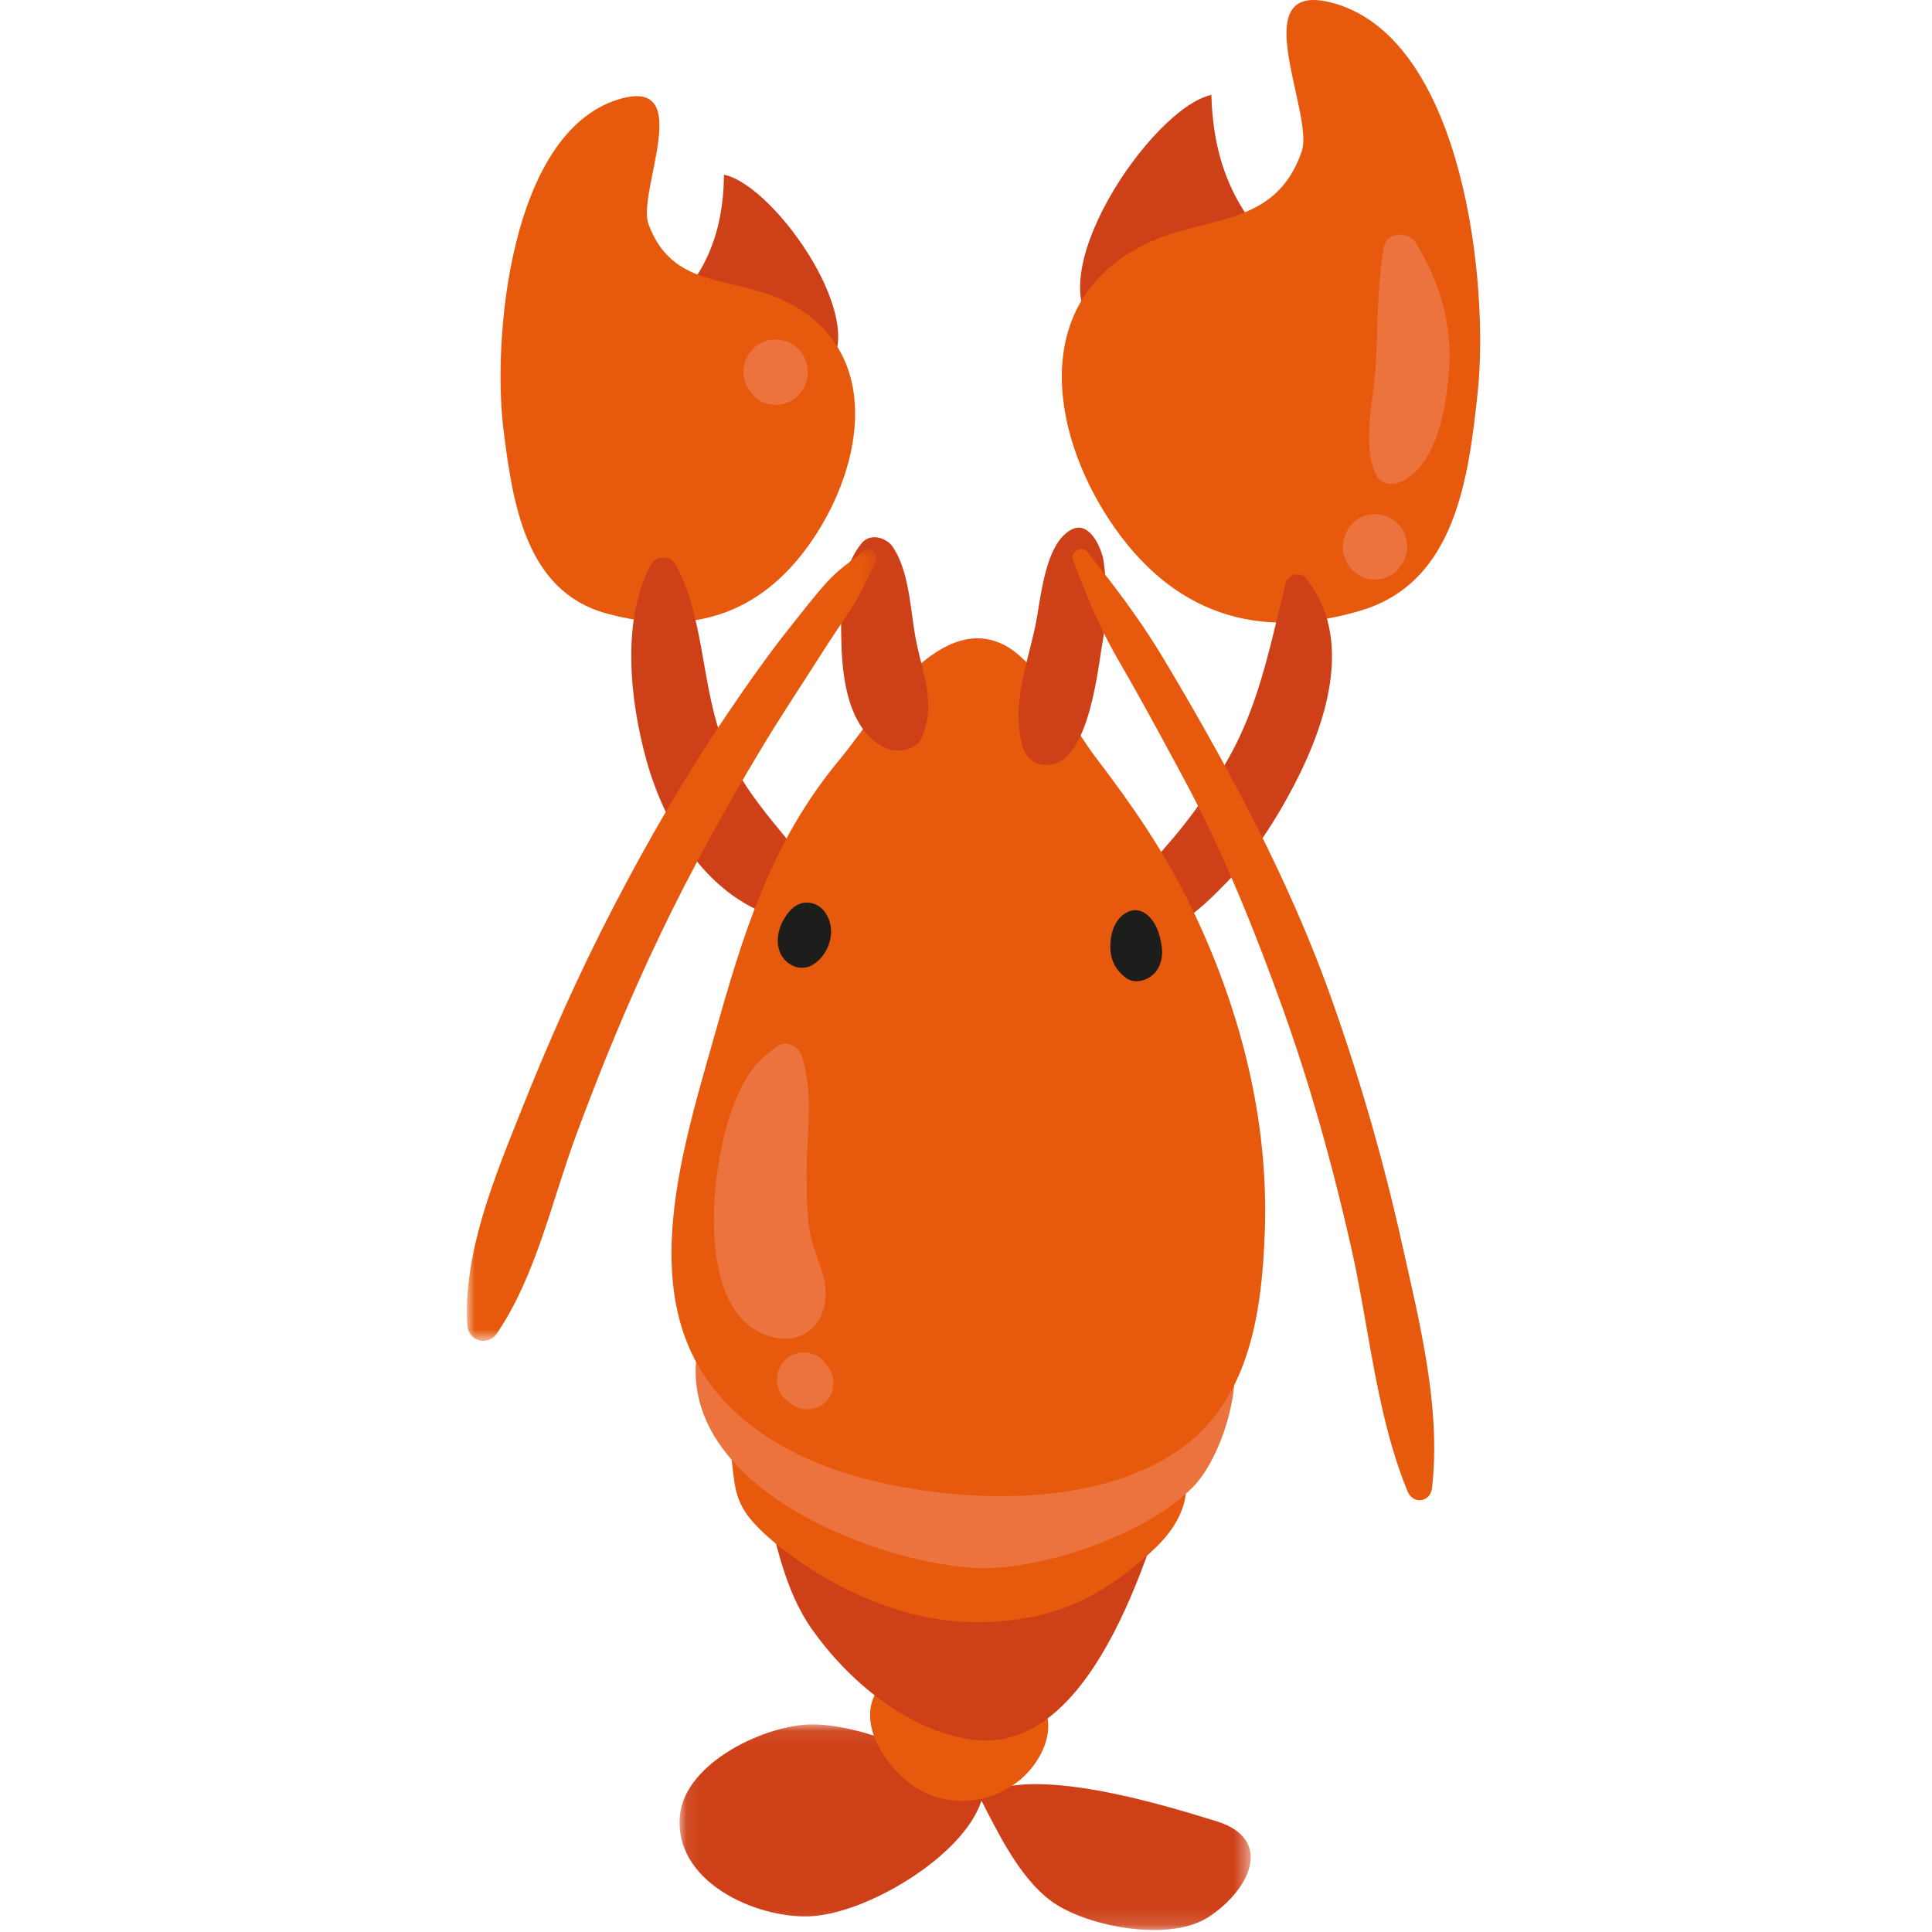 <svg xmlns="http://www.w3.org/2000/svg" xmlns:xlink="http://www.w3.org/1999/xlink" width="120" height="120"><defs><path id="a" d="M.068.08h35.476v12.77H.068z"/><path id="c" d="M0 .036h25.464v49.162H0z"/></defs><g fill="none" fill-rule="evenodd"><path fill="#CE4017" d="M68.26 20.553c-4-3.03 3.206-13.828 6.981-14.66.119 4.422 1.633 7.774 5.058 10.492L68.26 20.553z"/><path fill="#E7590D" d="M71.116 15.176c3.787-1.86 8.079-.976 9.735-5.768.822-2.377-3.786-10.92 2.102-9.175 7.958 2.36 9.544 17.43 8.831 24.124-.571 5.363-1.388 11.798-7.23 13.555-6.459 1.943-11.789.212-15.635-5.593-3.733-5.635-4.888-13.664 2.197-17.143"/><path fill="#ED733E" d="M85.953 15.364c-.415 2.422-.376 4.755-.491 7.21-.101 2.155-.92 4.938.014 6.938.282.605 1.057.65 1.574.399 2.219-1.077 2.776-4.618 2.944-6.825.22-2.9-.556-5.583-2.06-8.002-.462-.743-1.814-.696-1.981.28"/><g transform="translate(42.14 107.026)"><mask id="b" fill="#fff"><use xlink:href="#a"/></mask><path fill="#CE4017" d="M17.987 4.128C16.008 1.896 11.27.104 8.37.08 5.456.055.435 2.432.094 5.703-.336 9.832 4.78 12.133 8.145 12c3.522-.14 9.553-3.722 10.676-7.18 1.134 2.2 2.568 5.18 4.741 6.505 2.315 1.411 7.105 2.244 9.417.686 2.626-1.77 3.944-4.833.441-5.915-3.41-1.052-11.59-3.582-14.762-1.518l-.67-.45z" mask="url(#b)"/></g><path fill="#ED733E" d="M83.412 33.961c-.01.196.022.418.096.607a1.97 1.97 0 0 0 1.383 1.363c.348.09.695.087 1.042-.01.456-.131.954-.473 1.162-.917.01-.02.02-.04.032-.058l-.306.408.009-.009c.384-.328.575-.934.57-1.423a2.023 2.023 0 0 0-1.004-1.722 2.001 2.001 0 0 0-2.013.02c-.63.38-.936 1.023-.971 1.741"/><path fill="#E7590D" d="M54.918 104.48c-2.14 2.103.066 5.383 2.066 6.609 2.715 1.663 6.486.515 7.797-2.422.615-1.377.41-2.966-.988-3.79-1.318-.776-2.981-.288-3.768.994.032-.05-.557.821-.258.46-.151.183-.321.21-.073.122-.314.073-.312.081.007.024-.161.001-.322.005-.483.01-.217.006-.22-.04-.144-.006-1.01-.444-1.658-1.511-2.731-2.187-.45-.283-1.055-.178-1.425.185"/><path fill="#CE4017" d="M51.112 23.133c3.333-2.63-2.94-11.641-6.147-12.282-.027 3.743-1.252 6.602-4.104 8.959l10.25 3.323z"/><path fill="#E7590D" d="M48.608 18.634c-3.234-1.51-6.85-.69-8.33-4.715-.734-1.997 3.022-9.3-1.93-7.725-6.69 2.13-7.783 14.9-7.069 20.55.572 4.527 1.37 9.955 6.34 11.344 5.494 1.534 9.974-.019 13.13-4.993 3.065-4.828 3.908-11.637-2.141-14.461"/><path fill="#CE4017" d="M47.463 92.878c.721 2.867 1.252 5.878 2.964 8.311 2.237 3.177 5.847 6.215 9.774 6.842 7.56 1.206 11.155-11.463 12.761-16.727l-25.499 1.574z"/><path fill="#ED733E" d="m47.184 24.837.01.006-.406-.308.01.013-.313-.4c.1.156.224.295.342.438.31.379.912.564 1.38.559.351-.004.677-.097.979-.277.29-.176.52-.412.69-.708.196-.27.304-.757.293-1.085-.024-.712-.384-1.365-1.005-1.722a2 2 0 0 0-2.014.02 2.024 2.024 0 0 0-.972 1.742c.007.727.402 1.345 1.006 1.722"/><path fill="#E7590D" d="M45.897 89.73c-.31.014-.316.34-.63.026.434 1.699.074 3.001 1.29 4.528.976 1.226 2.95 2.669 4.31 3.486 3.135 1.883 6.743 3.136 10.464 2.98 3.672-.153 6.419-1.204 9.232-3.548 1.192-.993 2.294-1.968 2.846-3.425.692-1.827-.234-2.894 0-4.722l-27.512.675z"/><path fill="#CE4017" d="M40.426 35.07c-1.863 3.486-1.284 8.521-.27 12.167 1.185 4.257 3.938 8.634 8.381 9.832 1.962.528 2.886-1.735 1.812-3.13-2.142-2.781-4.495-5.006-5.646-8.427-1.12-3.333-1.05-7.335-2.729-10.442-.316-.584-1.233-.589-1.548 0"/><path fill="#ED733E" d="M44.108 81.408c-4.505 9.644 8.987 15.465 16.273 15.968 4.063.28 10.77-2.017 13.7-4.997 1.6-1.629 2.776-5.245 2.583-7.517-.22-2.592-2.828-3.93-4.82-5.253l-27.736 1.799z"/><path fill="#CE4017" d="M79.855 36.227c-.917 3.657-1.59 7.293-3.423 10.642a31.983 31.983 0 0 1-3.387 4.972c-1.14 1.382-2.76 2.936-3.066 4.782-.11.666.27 1.246.97 1.281 2.088.106 3.79-1.621 5.145-2.997 1.767-1.795 3.201-4.042 4.351-6.27 1.96-3.797 3.662-9.066.645-12.738-.359-.436-1.108-.18-1.235.328"/><path fill="#E7590D" d="M73.906 56.161c-1.575-3.227-3.602-6.178-5.778-9.02-1.492-1.95-3.63-6.023-5.788-7.098-4.187-2.086-8.113 4.642-10.18 7.124-4.326 5.192-6.023 10.912-7.829 17.316-1.571 5.573-3.876 12.845-1.793 18.554 1.936 5.308 7.24 8.016 12.469 9.122 5.603 1.185 13.015 1.324 17.954-1.918 4.604-3.022 5.41-8.539 5.598-13.726.258-7.096-1.57-14.033-4.653-20.354"/><path fill="#1D1D1B" d="M70.23 56.576c-.65.193-1.069.844-1.192 1.484-.206 1.075-.014 1.988.89 2.673.635.48 1.588.092 1.96-.517.442-.72.306-1.526.077-2.28-.213-.7-.884-1.613-1.735-1.36m-21.028-.139c-.665.628-1.098 1.697-.799 2.604.281.855 1.292 1.386 2.111.864 1.024-.653 1.465-2.149.762-3.2-.482-.72-1.426-.88-2.074-.268"/><path fill="#ED733E" d="M48.281 64.987c-1.17.814-1.755 1.537-2.38 2.866-.757 1.61-1.141 3.423-1.375 5.176-.426 3.176-.433 9.16 3.598 10.055 1.666.37 3.017-.745 3.148-2.411.1-1.276-.49-2.367-.805-3.471-.355-1.242-.34-2.575-.365-3.856-.052-2.645.495-5.204-.296-7.735-.188-.602-.951-1.022-1.525-.624m.464 21.879.21.171c.27.22.404.343.748.438.283.078.633.085.912-.017l-.41.055h.026c.817.012 1.526-.7 1.515-1.523v-.026l-.056.412c.102-.28.095-.631.017-.917-.094-.345-.216-.48-.435-.752l-.17-.211c-.263-.327-.777-.491-1.179-.491a1.67 1.67 0 0 0-1.667 1.676c0 .404.163.921.489 1.185"/><path fill="#CE4017" d="M53.518 33.742c-1.368 1.701-1.306 3.986-1.26 6.077.051 2.27.412 5.416 2.618 6.583.76.403 2.005.278 2.391-.63.884-2.076.038-3.906-.371-6.003-.36-1.844-.386-4.173-1.426-5.774-.4-.614-1.421-.912-1.952-.253m13.048-.856c-1.703.87-1.912 4.379-2.273 6.055-.532 2.462-1.486 4.907-.777 7.436.141.505.558.965 1.08 1.086 2.921.677 3.543-5.59 3.853-7.37a16.48 16.48 0 0 0 .102-5.216c-.112-.803-.87-2.56-1.985-1.99"/><g transform="translate(29 34.085)"><mask id="d" fill="#fff"><use xlink:href="#c"/></mask><path fill="#E7590D" d="M24.583.172c-.786.648-1.488 1.098-2.204 1.884-.778.853-1.484 1.786-2.205 2.686-1.408 1.759-2.701 3.6-3.966 5.466-2.62 3.863-4.959 7.91-7.111 12.054-2.137 4.114-4.022 8.357-5.737 12.665-1.632 4.097-3.607 8.83-3.335 13.296.062 1.01 1.285 1.332 1.847.502 2.425-3.582 3.4-8.205 4.892-12.25 1.569-4.248 3.284-8.42 5.24-12.504 1.934-4.037 4.107-7.956 6.418-11.786 1.103-1.83 2.289-3.603 3.434-5.405.623-.98 1.267-1.947 1.918-2.909.69-1.02 1.086-1.998 1.624-3.067.275-.548-.363-1.006-.815-.632" mask="url(#d)"/></g><path fill="#E7590D" d="M66.646 34.764c.814 2.205 1.653 4.23 2.848 6.29 1.35 2.328 2.624 4.697 3.904 7.065 2.508 4.636 4.474 9.512 6.258 14.469 1.746 4.853 3.12 9.837 4.261 14.866 1.13 4.978 1.564 10.455 3.512 15.18.34.823 1.409.685 1.514-.205.586-4.965-.796-10.4-1.874-15.229a128.692 128.692 0 0 0-4.463-15.43c-1.726-4.806-3.937-9.438-6.369-13.919a191.457 191.457 0 0 0-3.983-6.964c-1.431-2.392-3.027-4.48-4.74-6.63-.323-.405-1.044.03-.868.507"/></g></svg>
